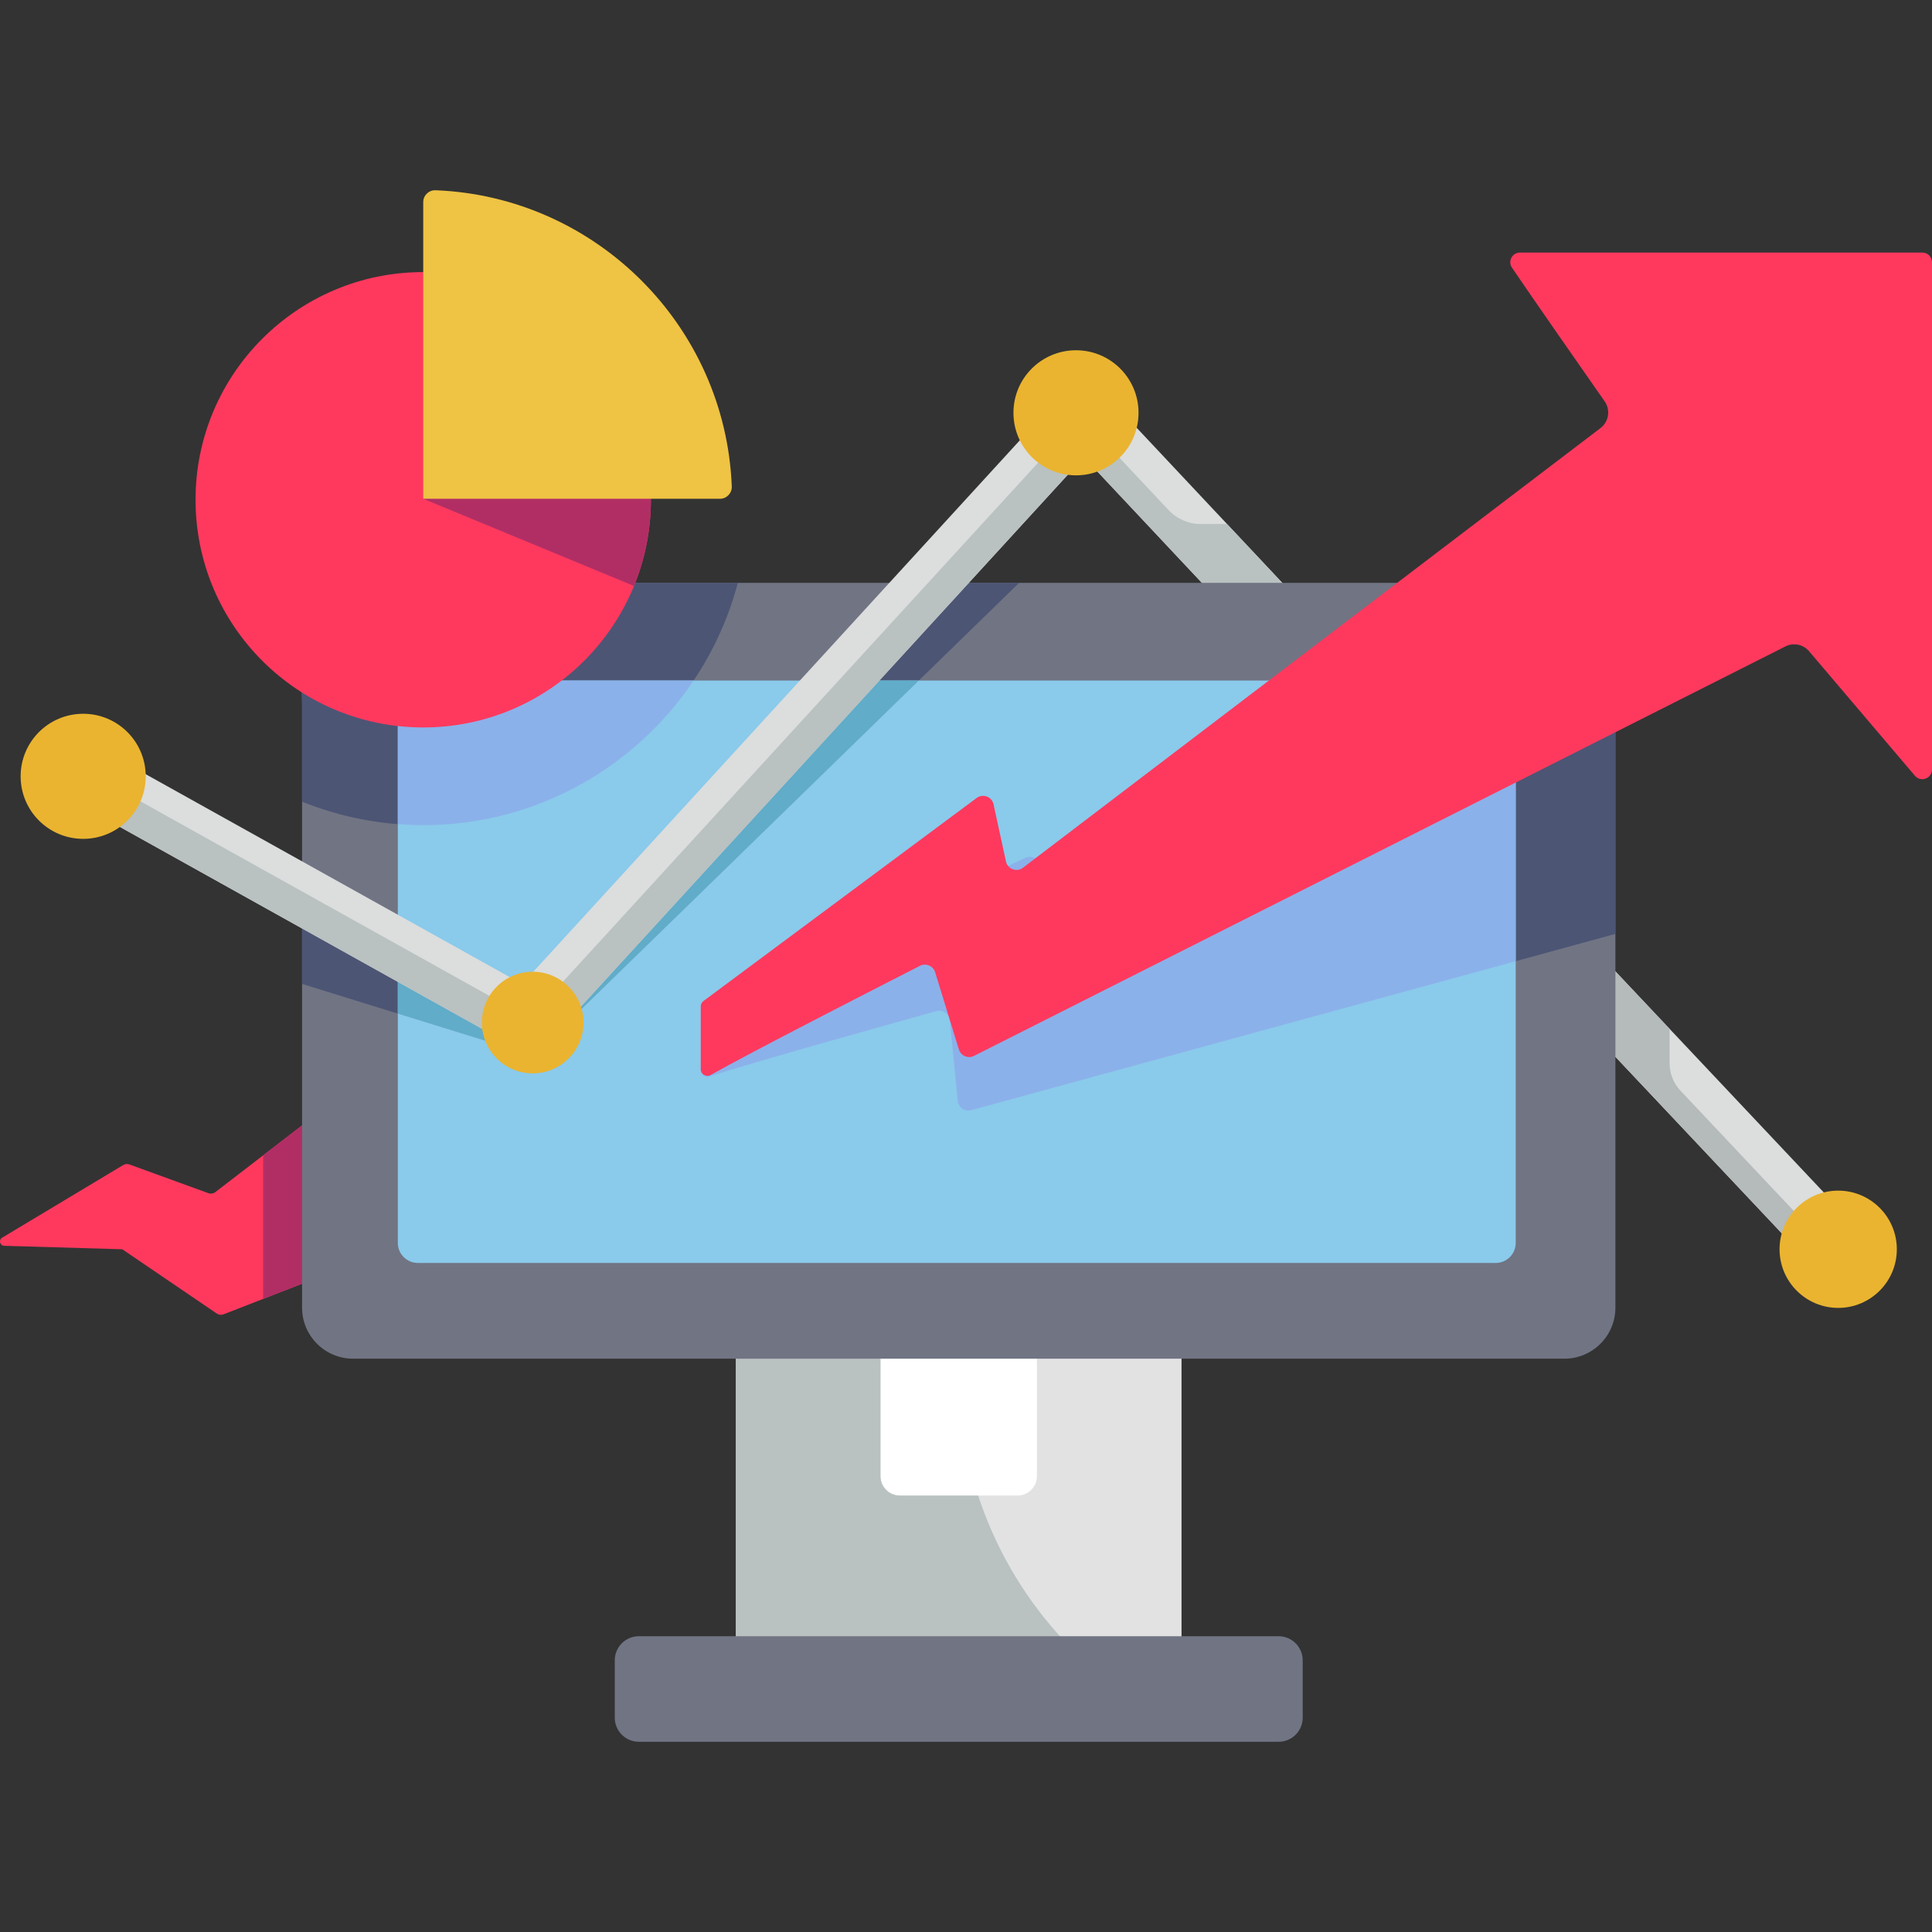 <?xml version="1.0" encoding="iso-8859-1"?>
<!-- Generator: Adobe Illustrator 19.0.0, SVG Export Plug-In . SVG Version: 6.00 Build 0)  -->
<svg version="1.1" id="Capa_1" xmlns="http://www.w3.org/2000/svg" xmlns:xlink="http://www.w3.org/1999/xlink" x="0px" y="0px"
	 viewBox="0 0 511.999 511.999" style="enable-background:new 0 0 511.999 511.999;" xml:space="preserve">
<rect x="0" y="0" width="511.999" height="511.999" fill="#333333" stroke="none"/>
<path style="fill:#FF395E;" d="M83.157,295.849v43.143l-23.922,9.32c-0.587,0.229-1.25,0.154-1.772-0.201l-25.062-17.043
	l-31.279-0.92c-1.153-0.034-1.549-1.551-0.56-2.144l32.093-19.255c0.495-0.297,1.097-0.355,1.64-0.157l20.943,7.616
	c0.615,0.224,1.303,0.117,1.822-0.282L83.157,295.849z"/>
<polygon style="fill:#B12E65;" points="69.733,344.222 83.157,338.992 83.157,295.849 69.733,306.175 "/>
<rect x="195.029" y="350.158" style="fill:#E2E2E3;" width="118.087" height="93.361"/>
<path style="fill:#B9C1C1;" d="M195.029,350.161v93.364h96.06l-2.94-2.659c-21.697-19.626-34.076-47.515-34.076-76.772v-13.933
	L195.029,350.161L195.029,350.161z"/>
<path style="fill:#FFFFFF;" d="M274.79,354.892v36.307c0,2.838-2.289,5.127-5.127,5.127h-31.179c-2.838,0-5.127-2.289-5.127-5.127
	v-36.307H274.79z"/>
<path style="fill:#DCDDDD;" d="M481.962,333.657c-2.139,0-4.27-0.878-5.805-2.602l-62.151-65.941
	c-2.854-3.205-2.569-8.115,0.635-10.969c3.204-2.853,8.114-2.569,10.969,0.635l62.151,65.941c2.854,3.205,2.569,8.115-0.635,10.969
	C485.645,333.009,483.801,333.657,481.962,333.657z"/>
<path style="fill:#B5BABA;" d="M486.479,329.14c-2.139,0-4.27-0.878-5.805-2.602l-35.335-37.49c-1.857-1.97-2.891-4.575-2.891-7.283
	v-9.119l-16.839-17.865c-2.365-2.655-6.138-3.298-9.186-1.82c-0.005,0.003-0.011,0.006-0.017,0.008
	c-0.2,0.097-0.397,0.201-0.59,0.317c-0.052,0.031-0.102,0.067-0.153,0.099c-0.148,0.094-0.296,0.186-0.44,0.291
	c-0.2,0.145-0.394,0.3-0.582,0.468c-3.204,2.853-3.489,7.764-0.635,10.969l62.151,65.941c1.535,1.724,3.665,2.602,5.805,2.602
	c1.838,0,3.684-0.648,5.164-1.967c0.969-0.863,1.667-1.915,2.096-3.051C488.338,328.973,487.407,329.14,486.479,329.14z"/>
<path style="fill:#DCDDDD;" d="M336.453,169.993c-2.139,0-4.27-0.878-5.805-2.602l-42.1-44.841
	c-2.854-3.205-2.569-8.115,0.635-10.969c3.204-2.853,8.114-2.569,10.969,0.635l42.1,44.841c2.854,3.205,2.569,8.115-0.635,10.969
	C340.136,169.344,338.29,169.993,336.453,169.993z"/>
<path style="fill:#B9C1C1;" d="M342.848,166.618c0.046-0.066,0.09-0.132,0.134-0.199c0.147-0.228,0.282-0.462,0.402-0.701
	c0.011-0.024,0.026-0.046,0.037-0.069c0.14-0.285,0.262-0.577,0.365-0.874l0,0l0,0c0.892-2.573,0.406-5.539-1.534-7.717
	l-17.059-18.171h-6.898c-3.276,0-6.407-1.355-8.649-3.744l-16.315-17.376c-1.941-2.179-2.426-5.147-1.532-7.721
	c-0.937,0.325-1.828,0.835-2.614,1.535c-3.204,2.853-3.489,7.764-0.635,10.969l15.339,16.337l0,0l26.761,28.503
	c1.535,1.724,3.665,2.602,5.805,2.602c1.838,0,3.684-0.648,5.164-1.967c0.235-0.209,0.45-0.432,0.653-0.662
	c0.057-0.064,0.109-0.131,0.163-0.196C342.58,166.989,342.719,166.807,342.848,166.618z"/>
<path style="fill:#717483;" d="M427.578,154.455H167.579H79.532l0.518,32.284v159.793c0,7.479,6.06,13.539,13.539,13.539h320.969
	c7.479,0,13.539-6.06,13.539-13.539V194.045L427.578,154.455z"/>
<g>
	<path style="fill:#4C5574;" d="M167.579,154.455H79.532l0.518,32.284v25.709c9.933,4,20.764,6.225,32.111,6.225
		c39.942,0,73.618-27.301,83.374-64.219H167.579z"/>
	<path style="fill:#4C5574;" d="M134.316,277.573c1.254,0.355,2.522,0.381,3.715,0.129c2.734-0.577,5.063-2.612,5.877-5.487
		c1.169-4.128-1.229-8.423-5.356-9.592l-58.503-18.138v16.263L134.316,277.573z"/>
	<path style="fill:#4C5574;" d="M247.816,154.455L139.065,260.377c-3.088,2.979-3.176,7.897-0.197,10.985
		c1.413,1.465,3.261,2.254,5.144,2.362c2.087,0.12,4.217-0.599,5.841-2.165l120.231-117.104L247.816,154.455L247.816,154.455z"/>
	<path style="fill:#4C5574;" d="M428.096,194.045l-0.231-17.619l-147.814,71.477c-1.878,0.907-4.063-0.441-4.092-2.527
		l-0.213-15.484c-0.029-2.071-2.187-3.421-4.062-2.541l-81.649,38.327c-0.507,0.238-0.871,0.701-0.983,1.25l-3.311,16.306
		c-0.269,1.329,0.994,2.459,2.283,2.035c10.936-3.59,48.732-14.151,60.103-17.316c1.706-0.474,3.42,0.706,3.594,2.468l2.1,21.306
		c0.173,1.757,1.886,2.936,3.589,2.469l170.683-46.705v-53.448H428.096z"/>
</g>
<path style="fill:#8ACAEB;" d="M396.388,180.351H110.721c-2.923,0-5.293,2.37-5.293,5.293V329.4c0,2.923,2.37,5.293,5.293,5.293
	h285.667c2.923,0,5.293-2.37,5.293-5.293V185.645C401.681,182.721,399.311,180.351,396.388,180.351z"/>
<path style="fill:#8BB1EA;" d="M110.721,180.351c-2.923,0-5.293,2.37-5.293,5.293v32.742c2.224,0.174,4.465,0.287,6.733,0.287
	c29.831,0,56.163-15.232,71.649-38.322L110.721,180.351L110.721,180.351z"/>
<g>
	<path style="fill:#61ACC8;" d="M138.552,262.624l-33.124-10.269v16.263l28.888,8.957c1.254,0.355,2.522,0.381,3.715,0.129
		c2.734-0.577,5.063-2.612,5.877-5.487C145.079,268.089,142.681,263.793,138.552,262.624z"/>
	<path style="fill:#61ACC8;" d="M221.229,180.351l-82.164,80.027c-3.088,2.979-3.176,7.897-0.197,10.985
		c1.413,1.465,3.261,2.254,5.144,2.362c2.087,0.12,4.217-0.599,5.841-2.165l93.644-91.208h-22.269V180.351z"/>
</g>
<path style="fill:#8BB1EA;" d="M401.681,189.088l-121.631,58.816c-1.878,0.907-4.063-0.441-4.092-2.527l-0.213-15.484
	c-0.029-2.071-2.187-3.421-4.062-2.541l-81.649,38.327c-0.507,0.238-0.871,0.701-0.983,1.25l-3.311,16.306
	c-0.269,1.329,0.994,2.459,2.283,2.035c10.936-3.59,48.732-14.151,60.103-17.316c1.706-0.474,3.42,0.706,3.594,2.468l2.1,21.306
	c0.173,1.757,1.886,2.936,3.589,2.469l144.269-39.477v-65.634H401.681z"/>
<path style="fill:#717483;" d="M345.228,439.998v15.206c0,3.522-2.859,6.381-6.381,6.381H169.299c-3.522,0-6.381-2.859-6.381-6.381
	v-15.206c0-3.522,2.859-6.381,6.381-6.381h169.548C342.369,433.617,345.228,436.476,345.228,439.998z"/>
<path style="fill:#FF395E;" d="M511.999,69.495V203.92c0,2.391-2.978,3.485-4.527,1.664l-28.057-33.008
	c-1.547-1.819-4.137-2.343-6.268-1.267L258.124,279.825c-1.577,0.796-3.49-0.019-4.009-1.706l-6.296-20.462
	c-0.521-1.693-2.436-2.509-4.014-1.704c-10.515,5.364-45.453,23.232-55.456,28.927c-1.179,0.671-2.642-0.185-2.642-1.541V266.7
	c0-0.56,0.265-1.087,0.715-1.421l72.391-53.804c1.663-1.236,4.046-0.342,4.486,1.682l3.29,15.133
	c0.443,2.038,2.853,2.926,4.512,1.663l153.045-116.511c2.206-1.68,2.697-4.798,1.108-7.071
	c-5.802-8.301-18.934-27.124-24.572-35.441c-1.156-1.704,0.064-4.001,2.123-4.001c19.365,0,92.04,0,106.634,0
	C510.857,66.926,511.999,68.076,511.999,69.495z"/>
<path style="fill:#DCDDDD;" d="M137.014,276.686c-1.219,0-2.455-0.287-3.608-0.894l-105.06-58.562
	c-3.798-1.996-5.258-6.694-3.262-10.491s6.695-5.258,10.491-3.262l105.06,58.562c3.798,1.996,5.258,6.694,3.262,10.491
	C142.509,275.175,139.808,276.686,137.014,276.686z"/>
<path style="fill:#B9C1C1;" d="M137.014,266.88c-1.219,0-2.455-0.287-3.608-0.894l-105.06-58.562
	c-0.959-0.504-1.768-1.182-2.411-1.973c-0.319,0.394-0.606,0.822-0.85,1.289c-1.996,3.798-0.537,8.495,3.262,10.491l105.06,58.562
	c1.154,0.606,2.39,0.894,3.608,0.894c2.794,0,5.493-1.511,6.883-4.156c1.495-2.843,1.051-6.191-0.861-8.532
	C141.543,265.84,139.317,266.88,137.014,266.88z"/>
<path style="fill:#DCDDDD;" d="M144.271,273.578c-1.886,0-3.777-0.683-5.27-2.063c-3.151-2.913-3.345-7.828-0.432-10.978
	l134.661-147.091c2.912-3.152,7.827-3.346,10.978-0.432c3.151,2.913,3.345,7.828,0.432,10.978L149.978,271.082
	C148.447,272.739,146.361,273.578,144.271,273.578z"/>
<path style="fill:#B9C1C1;" d="M284.206,113.013c-0.99-0.916-2.155-1.524-3.377-1.829c0.619,2.46,0.028,5.174-1.822,7.176
	L144.346,265.451c-1.531,1.657-3.616,2.496-5.708,2.496c-0.637,0-1.273-0.085-1.896-0.241c0.354,1.414,1.106,2.746,2.257,3.809
	c1.494,1.381,3.385,2.063,5.27,2.063c2.091,0,4.177-0.839,5.708-2.496l134.661-147.091
	C287.55,120.841,287.357,115.926,284.206,113.013z"/>
<path style="fill:#EAB430;" d="M487.139,315.53c8.577,0,15.538,6.961,15.538,15.538c0,8.577-6.961,15.538-15.538,15.538
	c-8.577,0-15.538-6.961-15.538-15.538C471.601,322.491,478.562,315.53,487.139,315.53z"/>
<circle style="fill:#FF395E;" cx="112.161" cy="132.443" r="60.338"/>
<path style="fill:#B12E65;" d="M135.135,76.645l-22.974,55.539l55.847,23.102c2.886-7.048,4.488-14.758,4.488-22.845
	C172.497,107.254,157.06,85.683,135.135,76.645z"/>
<path style="fill:#EFC343;" d="M190.784,132.184h-78.623V53.561c0-1.788,1.492-3.215,3.278-3.144
	c42.521,1.683,76.806,35.969,78.489,78.489C194,130.692,192.571,132.184,190.784,132.184z"/>
<g>
	<path style="fill:#EAB430;" d="M22.042,189.156c9.157,0,16.574,7.417,16.574,16.574s-7.417,16.574-16.574,16.574
		S5.469,214.887,5.469,205.73S12.885,189.156,22.042,189.156z"/>
	<circle style="fill:#EAB430;" cx="141.165" cy="270.988" r="13.466"/>
	<path style="fill:#EAB430;" d="M285.148,92.822c9.157,0,16.574,7.417,16.574,16.574s-7.417,16.574-16.574,16.574
		c-9.157,0-16.574-7.417-16.574-16.574S275.991,92.822,285.148,92.822z"/>
</g>
<g>
</g>
<g>
</g>
<g>
</g>
<g>
</g>
<g>
</g>
<g>
</g>
<g>
</g>
<g>
</g>
<g>
</g>
<g>
</g>
<g>
</g>
<g>
</g>
<g>
</g>
<g>
</g>
<g>
</g>
</svg>
